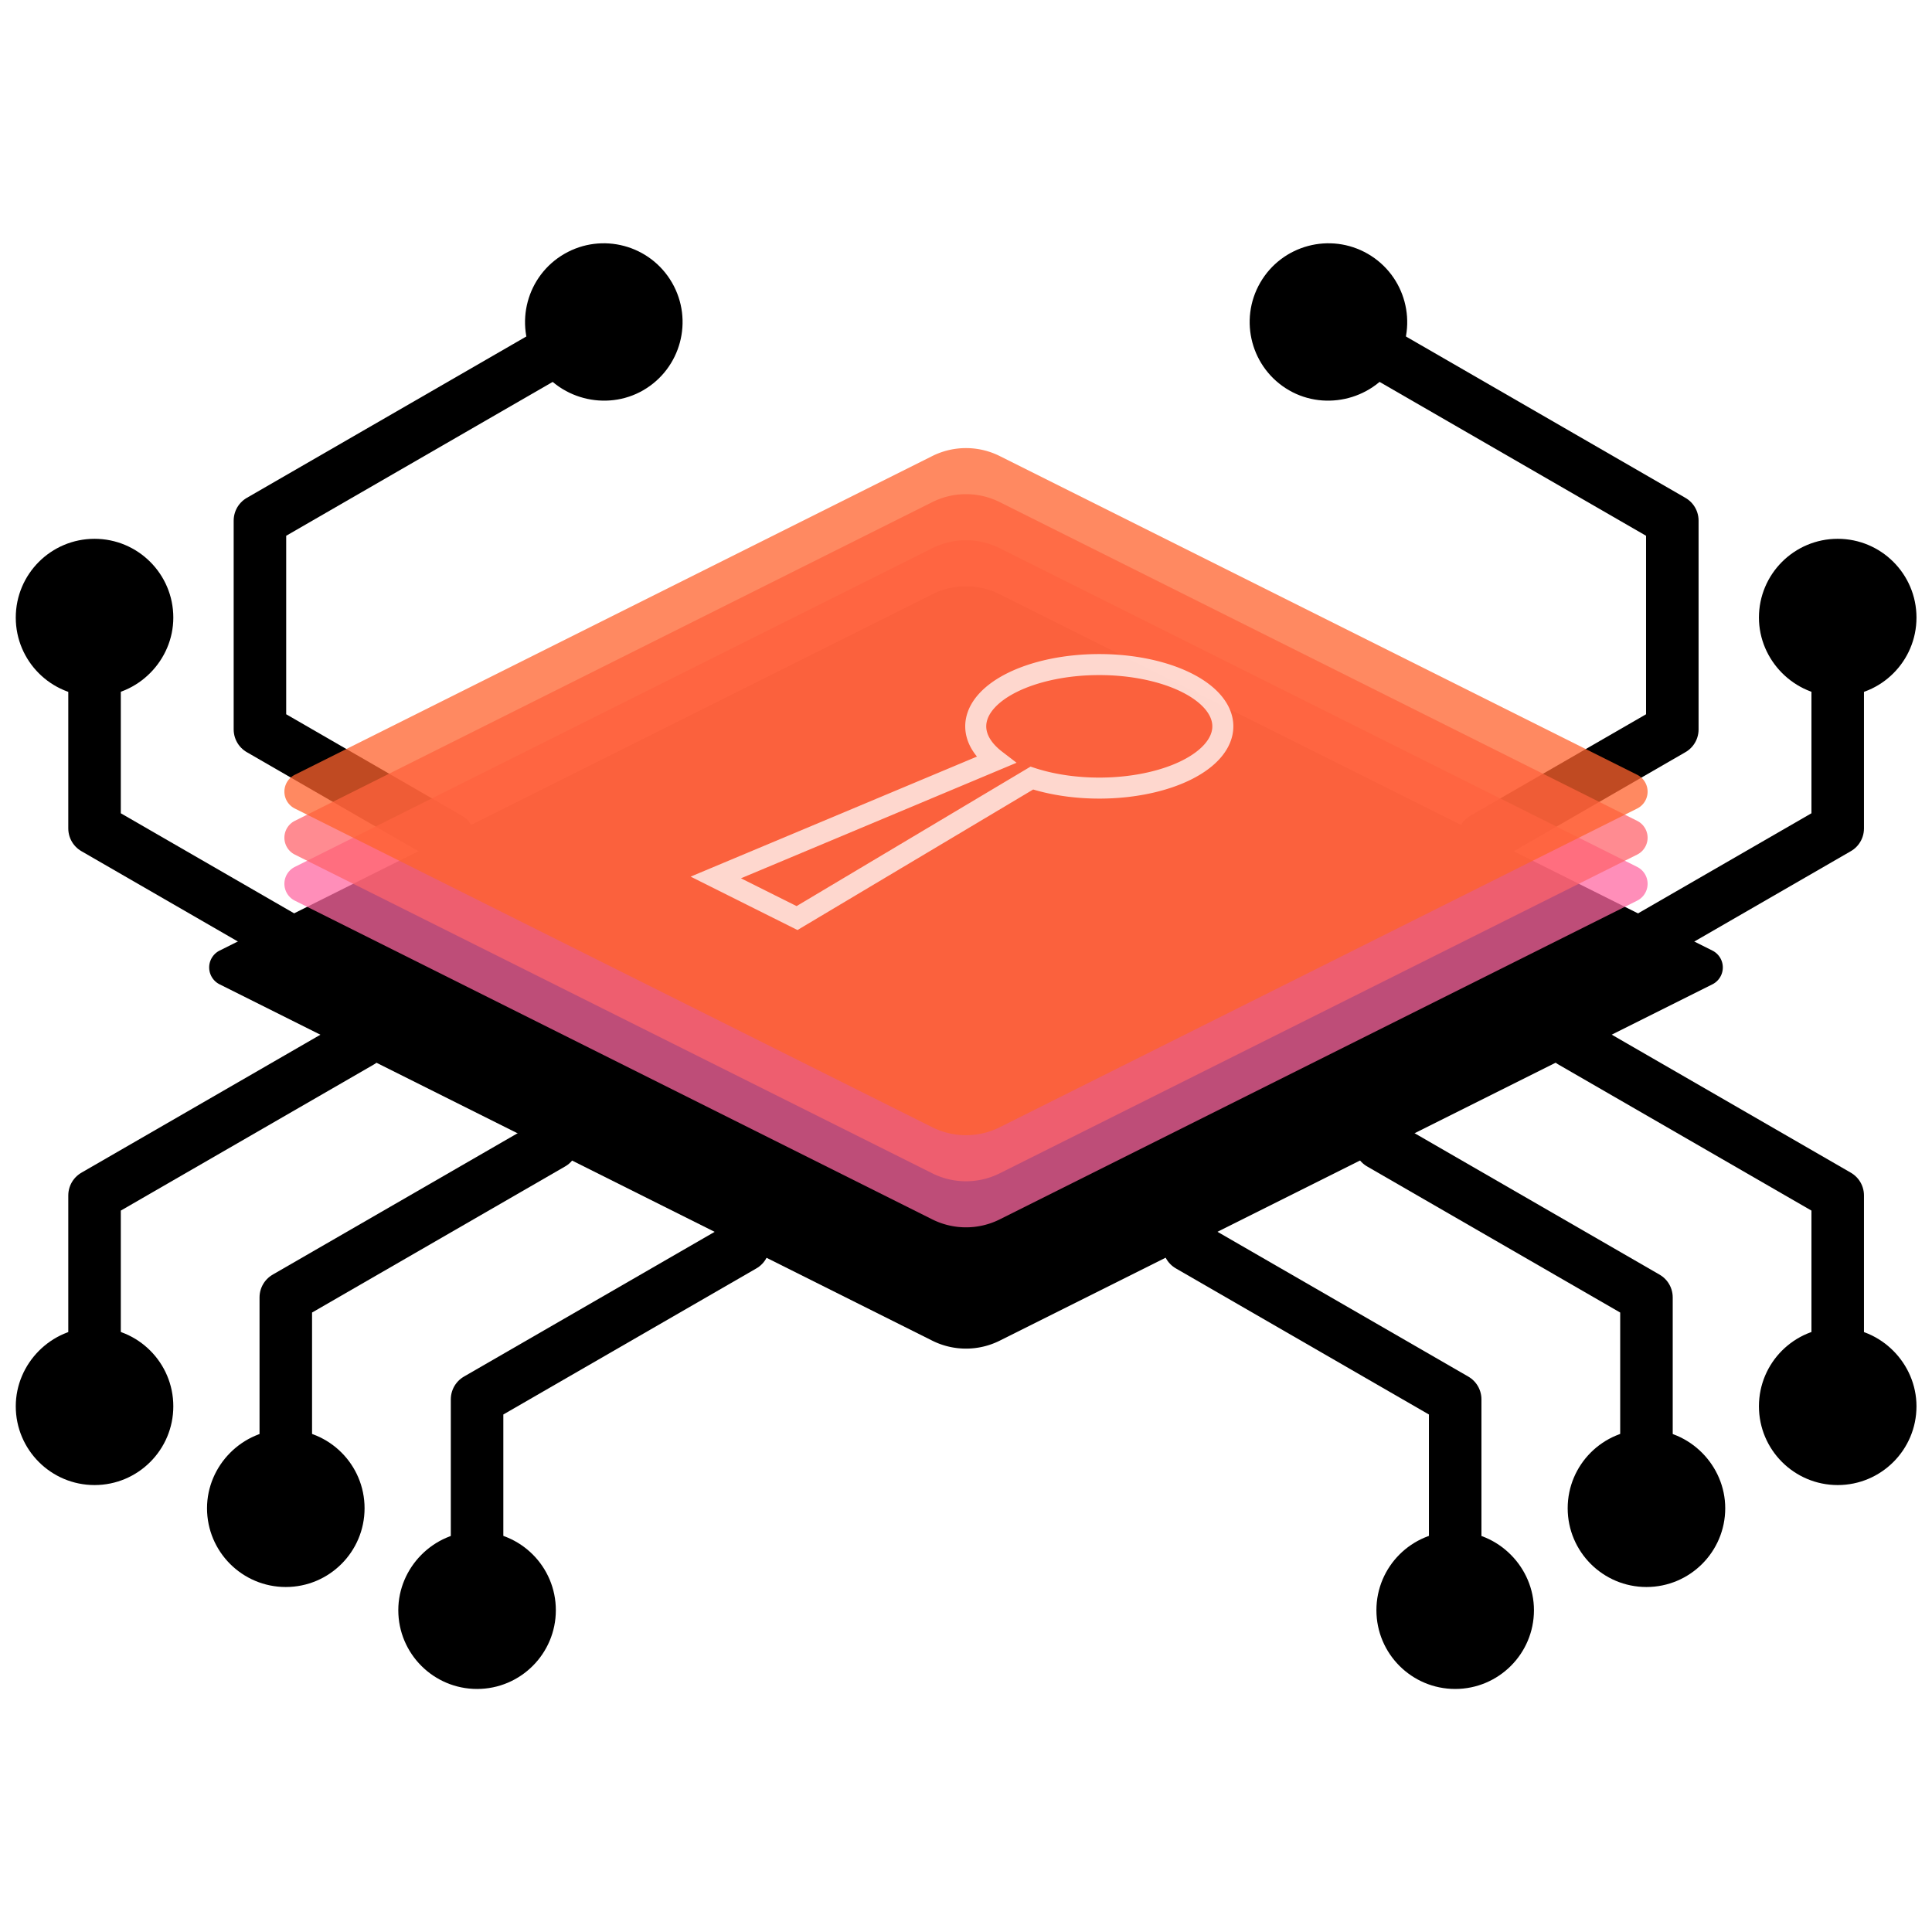 <?xml version="1.0" encoding="UTF-8" standalone="no"?>
<!-- Created with Inkscape (http://www.inkscape.org/) -->

<svg
   width="512"
   height="512"
   viewBox="0 0 135.467 135.467"
   version="1.1"
   id="svg5"
   sodipodi:docname="trusty-the-crab.svg"
   inkscape:version="1.2.2 (b0a84865, 2022-12-01)"
   inkscape:export-filename="tpm-rs-7-orange.png"
   inkscape:export-xdpi="96"
   inkscape:export-ydpi="96"
   xmlns:inkscape="http://www.inkscape.org/namespaces/inkscape"
   xmlns:sodipodi="http://sodipodi.sourceforge.net/DTD/sodipodi-0.dtd"
   xmlns="http://www.w3.org/2000/svg"
   xmlns:svg="http://www.w3.org/2000/svg">
  <sodipodi:namedview
     id="namedview7"
     pagecolor="#ffffff"
     bordercolor="#000000"
     borderopacity="0.25"
     inkscape:showpageshadow="2"
     inkscape:pageopacity="0.0"
     inkscape:pagecheckerboard="0"
     inkscape:deskcolor="#d1d1d1"
     inkscape:document-units="mm"
     showgrid="false"
     inkscape:zoom="0.84096521"
     inkscape:cx="309.76311"
     inkscape:cy="290.73736"
     inkscape:window-width="1728"
     inkscape:window-height="1051"
     inkscape:window-x="0"
     inkscape:window-y="38"
     inkscape:window-maximized="0"
     inkscape:current-layer="layer1" />
  <defs
     id="defs2">
    <marker
       style="overflow:visible"
       id="marker1886"
       refX="0"
       refY="0"
       orient="auto"
       inkscape:stockid="Dot"
       markerWidth="3"
       markerHeight="3"
       viewBox="0 0 5.667 5.667"
       inkscape:isstock="true"
       inkscape:collect="always"
       preserveAspectRatio="xMidYMid">
      <path
         transform="scale(0.5)"
         style="fill:context-stroke;fill-rule:evenodd;stroke:context-stroke;stroke-width:1pt"
         d="M 5,0 C 5,2.76 2.76,5 0,5 -2.76,5 -5,2.76 -5,0 c 0,-2.76 2.3,-5 5,-5 2.76,0 5,2.24 5,5 z"
         id="path1884"
         sodipodi:nodetypes="sssss" />
    </marker>
    <marker
       style="overflow:visible"
       id="Dot"
       refX="0"
       refY="0"
       orient="auto"
       inkscape:stockid="Dot"
       markerWidth="3"
       markerHeight="3"
       viewBox="0 0 5.667 5.667"
       inkscape:isstock="true"
       inkscape:collect="always"
       preserveAspectRatio="xMidYMid">
      <path
         transform="scale(0.5)"
         style="fill:context-stroke;fill-rule:evenodd;stroke:context-stroke;stroke-width:1pt"
         d="M 5,0 C 5,2.76 2.76,5 0,5 -2.76,5 -5,2.76 -5,0 c 0,-2.76 2.3,-5 5,-5 2.76,0 5,2.24 5,5 z"
         id="Dot1"
         sodipodi:nodetypes="sssss" />
    </marker>
    <inkscape:path-effect
       effect="fillet_chamfer"
       id="path-effect928"
       is_visible="true"
       lpeversion="1"
       nodesatellites_param="F,0,0,1,0,2.646,0,1 @ F,0,0,1,0,2.646,0,1 @ F,0,0,1,0,2.646,0,1 @ F,0,0,1,0,2.646,0,1"
       unit="px"
       method="auto"
       mode="F"
       radius="10"
       chamfer_steps="1"
       flexible="false"
       use_knot_distance="true"
       apply_no_radius="true"
       apply_with_radius="true"
       only_selected="false"
       hide_knots="false" />
    <marker
       style="overflow:visible"
       id="Dot-3"
       refX="0"
       refY="0"
       orient="auto"
       inkscape:stockid="Dot"
       markerWidth="3"
       markerHeight="3"
       viewBox="0 0 5.667 5.667"
       inkscape:isstock="true"
       inkscape:collect="always"
       preserveAspectRatio="xMidYMid">
      <path
         transform="scale(0.5)"
         style="fill:context-stroke;fill-rule:evenodd;stroke:context-stroke;stroke-width:1pt"
         d="M 5,0 C 5,2.76 2.76,5 0,5 -2.76,5 -5,2.76 -5,0 c 0,-2.76 2.3,-5 5,-5 2.76,0 5,2.24 5,5 z"
         id="Dot1-9"
         sodipodi:nodetypes="sssss" />
    </marker>
    <marker
       style="overflow:visible"
       id="Dot-3-0"
       refX="0"
       refY="0"
       orient="auto"
       inkscape:stockid="Dot"
       markerWidth="3"
       markerHeight="3"
       viewBox="0 0 5.667 5.667"
       inkscape:isstock="true"
       inkscape:collect="always"
       preserveAspectRatio="xMidYMid">
      <path
         transform="scale(0.5)"
         style="fill:context-stroke;fill-rule:evenodd;stroke:context-stroke;stroke-width:1pt"
         d="M 5,0 C 5,2.76 2.76,5 0,5 -2.76,5 -5,2.76 -5,0 c 0,-2.76 2.3,-5 5,-5 2.76,0 5,2.24 5,5 z"
         id="Dot1-9-3"
         sodipodi:nodetypes="sssss" />
    </marker>
    <marker
       style="overflow:visible"
       id="Dot-8"
       refX="0"
       refY="0"
       orient="auto"
       inkscape:stockid="Dot"
       markerWidth="3"
       markerHeight="3"
       viewBox="0 0 5.667 5.667"
       inkscape:isstock="true"
       inkscape:collect="always"
       preserveAspectRatio="xMidYMid">
      <path
         transform="scale(0.5)"
         style="fill:context-stroke;fill-rule:evenodd;stroke:context-stroke;stroke-width:1pt"
         d="M 5,0 C 5,2.76 2.76,5 0,5 -2.76,5 -5,2.76 -5,0 c 0,-2.76 2.3,-5 5,-5 2.76,0 5,2.24 5,5 z"
         id="Dot1-6"
         sodipodi:nodetypes="sssss" />
    </marker>
    <marker
       style="overflow:visible"
       id="Dot-83"
       refX="0"
       refY="0"
       orient="auto"
       inkscape:stockid="Dot"
       markerWidth="3"
       markerHeight="3"
       viewBox="0 0 5.667 5.667"
       inkscape:isstock="true"
       inkscape:collect="always"
       preserveAspectRatio="xMidYMid">
      <path
         transform="scale(0.5)"
         style="fill:context-stroke;fill-rule:evenodd;stroke:context-stroke;stroke-width:1pt"
         d="M 5,0 C 5,2.76 2.76,5 0,5 -2.76,5 -5,2.76 -5,0 c 0,-2.76 2.3,-5 5,-5 2.76,0 5,2.24 5,5 z"
         id="Dot1-8"
         sodipodi:nodetypes="sssss" />
    </marker>
    <marker
       style="overflow:visible"
       id="Dot-8-1"
       refX="0"
       refY="0"
       orient="auto"
       inkscape:stockid="Dot"
       markerWidth="3"
       markerHeight="3"
       viewBox="0 0 5.667 5.667"
       inkscape:isstock="true"
       inkscape:collect="always"
       preserveAspectRatio="xMidYMid">
      <path
         transform="scale(0.5)"
         style="fill:context-stroke;fill-rule:evenodd;stroke:context-stroke;stroke-width:1pt"
         d="M 5,0 C 5,2.76 2.76,5 0,5 -2.76,5 -5,2.76 -5,0 c 0,-2.76 2.3,-5 5,-5 2.76,0 5,2.24 5,5 z"
         id="Dot1-6-5"
         sodipodi:nodetypes="sssss" />
    </marker>
    <marker
       style="overflow:visible"
       id="Dot-3-3"
       refX="0"
       refY="0"
       orient="auto"
       inkscape:stockid="Dot"
       markerWidth="3"
       markerHeight="3"
       viewBox="0 0 5.667 5.667"
       inkscape:isstock="true"
       inkscape:collect="always"
       preserveAspectRatio="xMidYMid">
      <path
         transform="scale(0.5)"
         style="fill:context-stroke;fill-rule:evenodd;stroke:context-stroke;stroke-width:1pt"
         d="M 5,0 C 5,2.76 2.76,5 0,5 -2.76,5 -5,2.76 -5,0 c 0,-2.76 2.3,-5 5,-5 2.76,0 5,2.24 5,5 z"
         id="Dot1-9-5"
         sodipodi:nodetypes="sssss" />
    </marker>
    <marker
       style="overflow:visible"
       id="Dot-3-0-4"
       refX="0"
       refY="0"
       orient="auto"
       inkscape:stockid="Dot"
       markerWidth="3"
       markerHeight="3"
       viewBox="0 0 5.667 5.667"
       inkscape:isstock="true"
       inkscape:collect="always"
       preserveAspectRatio="xMidYMid">
      <path
         transform="scale(0.5)"
         style="fill:context-stroke;fill-rule:evenodd;stroke:context-stroke;stroke-width:1pt"
         d="M 5,0 C 5,2.76 2.76,5 0,5 -2.76,5 -5,2.76 -5,0 c 0,-2.76 2.3,-5 5,-5 2.76,0 5,2.24 5,5 z"
         id="Dot1-9-3-3"
         sodipodi:nodetypes="sssss" />
    </marker>
    <marker
       style="overflow:visible"
       id="marker1886-6"
       refX="0"
       refY="0"
       orient="auto"
       inkscape:stockid="Dot"
       markerWidth="3"
       markerHeight="3"
       viewBox="0 0 5.667 5.667"
       inkscape:isstock="true"
       inkscape:collect="always"
       preserveAspectRatio="xMidYMid">
      <path
         transform="scale(0.5)"
         style="fill:context-stroke;fill-rule:evenodd;stroke:context-stroke;stroke-width:1pt"
         d="M 5,0 C 5,2.76 2.76,5 0,5 -2.76,5 -5,2.76 -5,0 c 0,-2.76 2.3,-5 5,-5 2.76,0 5,2.24 5,5 z"
         id="path1884-5"
         sodipodi:nodetypes="sssss" />
    </marker>
    <inkscape:path-effect
       effect="fillet_chamfer"
       id="path-effect928-1"
       is_visible="true"
       lpeversion="1"
       nodesatellites_param="F,0,0,1,0,2.646,0,1 @ F,0,0,1,0,2.646,0,1 @ F,0,0,1,0,2.646,0,1 @ F,0,0,1,0,2.646,0,1"
       unit="px"
       method="auto"
       mode="F"
       radius="10"
       chamfer_steps="1"
       flexible="false"
       use_knot_distance="true"
       apply_no_radius="true"
       apply_with_radius="true"
       only_selected="false"
       hide_knots="false" />
    <inkscape:path-effect
       effect="fillet_chamfer"
       id="path-effect928-1-5"
       is_visible="true"
       lpeversion="1"
       nodesatellites_param="F,0,0,1,0,2.646,0,1 @ F,0,0,1,0,2.646,0,1 @ F,0,0,1,0,2.646,0,1 @ F,0,0,1,0,2.646,0,1"
       unit="px"
       method="auto"
       mode="F"
       radius="10"
       chamfer_steps="1"
       flexible="false"
       use_knot_distance="true"
       apply_no_radius="true"
       apply_with_radius="true"
       only_selected="false"
       hide_knots="false" />
    <inkscape:path-effect
       effect="fillet_chamfer"
       id="path-effect928-1-5-3"
       is_visible="true"
       lpeversion="1"
       nodesatellites_param="F,0,0,1,0,2.646,0,1 @ F,0,0,1,0,2.646,0,1 @ F,0,0,1,0,2.646,0,1 @ F,0,0,1,0,2.646,0,1"
       unit="px"
       method="auto"
       mode="F"
       radius="10"
       chamfer_steps="1"
       flexible="false"
       use_knot_distance="true"
       apply_no_radius="true"
       apply_with_radius="true"
       only_selected="false"
       hide_knots="false" />
    <inkscape:path-effect
       effect="fillet_chamfer"
       id="path-effect928-1-5-0"
       is_visible="true"
       lpeversion="1"
       nodesatellites_param="F,0,0,1,0,2.646,0,1 @ F,0,0,1,0,2.646,0,1 @ F,0,0,1,0,2.646,0,1 @ F,0,0,1,0,2.646,0,1"
       unit="px"
       method="auto"
       mode="F"
       radius="10"
       chamfer_steps="1"
       flexible="false"
       use_knot_distance="true"
       apply_no_radius="true"
       apply_with_radius="true"
       only_selected="false"
       hide_knots="false" />
  </defs>
  <g
     inkscape:label="Layer 1"
     inkscape:groupmode="layer"
     id="layer1">
    <path
       id="rect213"
       style="stroke-width:2.561"
       d="m 70.1,41.668 49.968,24.984 a 1.323,1.323 90 0 1 0,2.367 L 70.1,94.003 a 5.292,5.292 1.4664062e-6 0 1 -4.733,-10e-7 L 15.399,69.019 a 1.323,1.323 90 0 1 0,-2.367 L 65.367,41.668 a 5.292,5.292 180 0 1 4.733,0 z"
       inkscape:original-d="M 67.733334,40.484853 122.43447,67.835408 67.733334,95.185972 13.032205,67.835408 Z"
       inkscape:path-effect="#path-effect928" />
    <g
       id="g16588"
       transform="matrix(1.473,0,0,1.473,-78.562,-105.579)">
      <g
         id="g2085"
         transform="translate(0,0.243)">
        <path
           style="fill:none;fill-opacity:1;stroke:#000000;stroke-width:2.5;stroke-linecap:round;stroke-linejoin:round;stroke-dasharray:none;stroke-opacity:1;marker-end:url(#Dot)"
           d="m 128.142,121.023 12.671,7.315 v 10.037"
           id="path986"
           sodipodi:nodetypes="ccc" />
        <path
           style="fill:none;fill-opacity:1;stroke:#000000;stroke-width:2.5;stroke-linecap:round;stroke-linejoin:round;stroke-dasharray:none;stroke-opacity:1;marker-end:url(#Dot-8)"
           d="m 128.142,118.183 12.671,-7.315 v -10.037"
           id="path986-5"
           sodipodi:nodetypes="ccc" />
        <path
           style="fill:none;fill-opacity:1;stroke:#000000;stroke-width:2.5;stroke-linecap:round;stroke-linejoin:round;stroke-dasharray:none;stroke-opacity:1;marker-end:url(#Dot-3)"
           d="m 119.038,125.876 12.671,7.315 v 10.037"
           id="path986-9"
           sodipodi:nodetypes="ccc" />
        <path
           style="fill:none;fill-opacity:1;stroke:#000000;stroke-width:2.5;stroke-linecap:round;stroke-linejoin:round;stroke-dasharray:none;stroke-opacity:1;marker-end:url(#Dot-3-0)"
           d="m 109.933,130.729 12.671,7.315 v 10.037"
           id="path986-9-9"
           sodipodi:nodetypes="ccc" />
        <path
           style="fill:none;fill-opacity:1;stroke:#000000;stroke-width:2.5;stroke-linecap:round;stroke-linejoin:round;stroke-dasharray:none;stroke-opacity:1;marker-end:url(#marker1886)"
           d="m 123.954,111.343 8.986,-5.188 v -9.94 l -16.369,-9.451"
           id="path1644"
           sodipodi:nodetypes="cccc" />
      </g>
      <g
         id="g2085-9"
         transform="matrix(-1,0,0,1,198.648,0.243)">
        <path
           style="fill:none;fill-opacity:1;stroke:#000000;stroke-width:2.5;stroke-linecap:round;stroke-linejoin:round;stroke-dasharray:none;stroke-opacity:1;marker-end:url(#Dot-83)"
           d="m 128.142,121.023 12.671,7.315 v 10.037"
           id="path986-54"
           sodipodi:nodetypes="ccc" />
        <path
           style="fill:none;fill-opacity:1;stroke:#000000;stroke-width:2.5;stroke-linecap:round;stroke-linejoin:round;stroke-dasharray:none;stroke-opacity:1;marker-end:url(#Dot-8-1)"
           d="m 128.142,118.183 12.671,-7.315 v -10.037"
           id="path986-5-9"
           sodipodi:nodetypes="ccc" />
        <path
           style="fill:none;fill-opacity:1;stroke:#000000;stroke-width:2.5;stroke-linecap:round;stroke-linejoin:round;stroke-dasharray:none;stroke-opacity:1;marker-end:url(#Dot-3-3)"
           d="m 119.038,125.876 12.671,7.315 v 10.037"
           id="path986-9-1"
           sodipodi:nodetypes="ccc" />
        <path
           style="fill:none;fill-opacity:1;stroke:#000000;stroke-width:2.5;stroke-linecap:round;stroke-linejoin:round;stroke-dasharray:none;stroke-opacity:1;marker-end:url(#Dot-3-0-4)"
           d="m 109.933,130.729 12.671,7.315 v 10.037"
           id="path986-9-9-7"
           sodipodi:nodetypes="ccc" />
        <path
           style="fill:none;fill-opacity:1;stroke:#000000;stroke-width:2.5;stroke-linecap:round;stroke-linejoin:round;stroke-dasharray:none;stroke-opacity:1;marker-end:url(#marker1886-6)"
           d="m 123.954,111.343 8.986,-5.188 v -9.94 l -16.369,-9.451"
           id="path1644-5"
           sodipodi:nodetypes="cccc" />
      </g>
    </g>
    <path
       id="rect213-5"
       style="fill:#ff67a1;fill-opacity:0.745;stroke-width:2.314"
       d="m 70.1,38.438 44.694,22.347 a 1.323,1.323 90 0 1 0,2.367 L 70.1,85.499 a 5.292,5.292 1.3910337e-6 0 1 -4.733,0 l -44.694,-22.347 a 1.323,1.323 90 0 1 0,-2.367 l 44.694,-22.347 a 5.292,5.292 180 0 1 4.733,0 z"
       inkscape:original-d="M 67.733334,37.254875 117.16055,61.96848 67.733334,86.682085 18.306124,61.96848 Z"
       inkscape:path-effect="#path-effect928-1" />
    <path
       id="rect213-5-8"
       style="display:inline;fill:#ff646c;fill-opacity:0.745;stroke-width:2.314"
       d="m 70.1,35.208 44.694,22.347 a 1.323,1.323 90 0 1 -1e-5,2.367 L 70.1,82.269 a 5.292,5.292 3.4775846e-6 0 1 -4.733,-10e-7 L 20.673,59.922 a 1.323,1.323 90 0 1 0,-2.367 L 65.367,35.208 a 5.292,5.292 180 0 1 4.733,-1e-6 z"
       inkscape:original-d="M 67.733328,34.024882 117.16055,58.738511 67.733328,83.452116 18.306121,58.738511 Z"
       inkscape:path-effect="#path-effect928-1-5" />
    <path
       id="rect213-5-8-4"
       style="display:inline;fill:#ff622e;fill-opacity:0.753;stroke-width:2.314"
       d="m 70.1,31.978 44.694,22.347 a 1.323,1.323 90 0 1 0,2.367 L 70.1,79.039 a 5.292,5.292 4.63678e-7 0 1 -4.733,0 L 20.673,56.692 a 1.323,1.323 90 0 1 0,-2.367 L 65.367,31.978 a 5.292,5.292 180 0 1 4.733,0 z"
       inkscape:original-d="M 67.733336,30.794897 117.16055,55.508513 67.733336,80.222118 18.306124,55.508513 Z"
       inkscape:path-effect="#path-effect928-1-5-0" />
    <path
       id="path32205-8-4-1-4"
       style="fill:none;fill-opacity:1;stroke:#ffffff;stroke-width:1.473;stroke-dasharray:none;stroke-opacity:0.75"
       d="m 77.078,46.598 a 8.663,4.331 0 0 0 -6.125,1.268 8.663,4.331 0 0 0 -1.13,5.428 l -19.633,8.231 1.868,0.934 1.96,0.98 1.868,0.933 L 72.349,54.557 a 8.663,4.331 0 0 0 10.855,-0.565 8.663,4.331 0 0 0 -2.9e-5,-6.126 8.663,4.331 0 0 0 -6.126,-1.268 z" />
  </g>
</svg>
